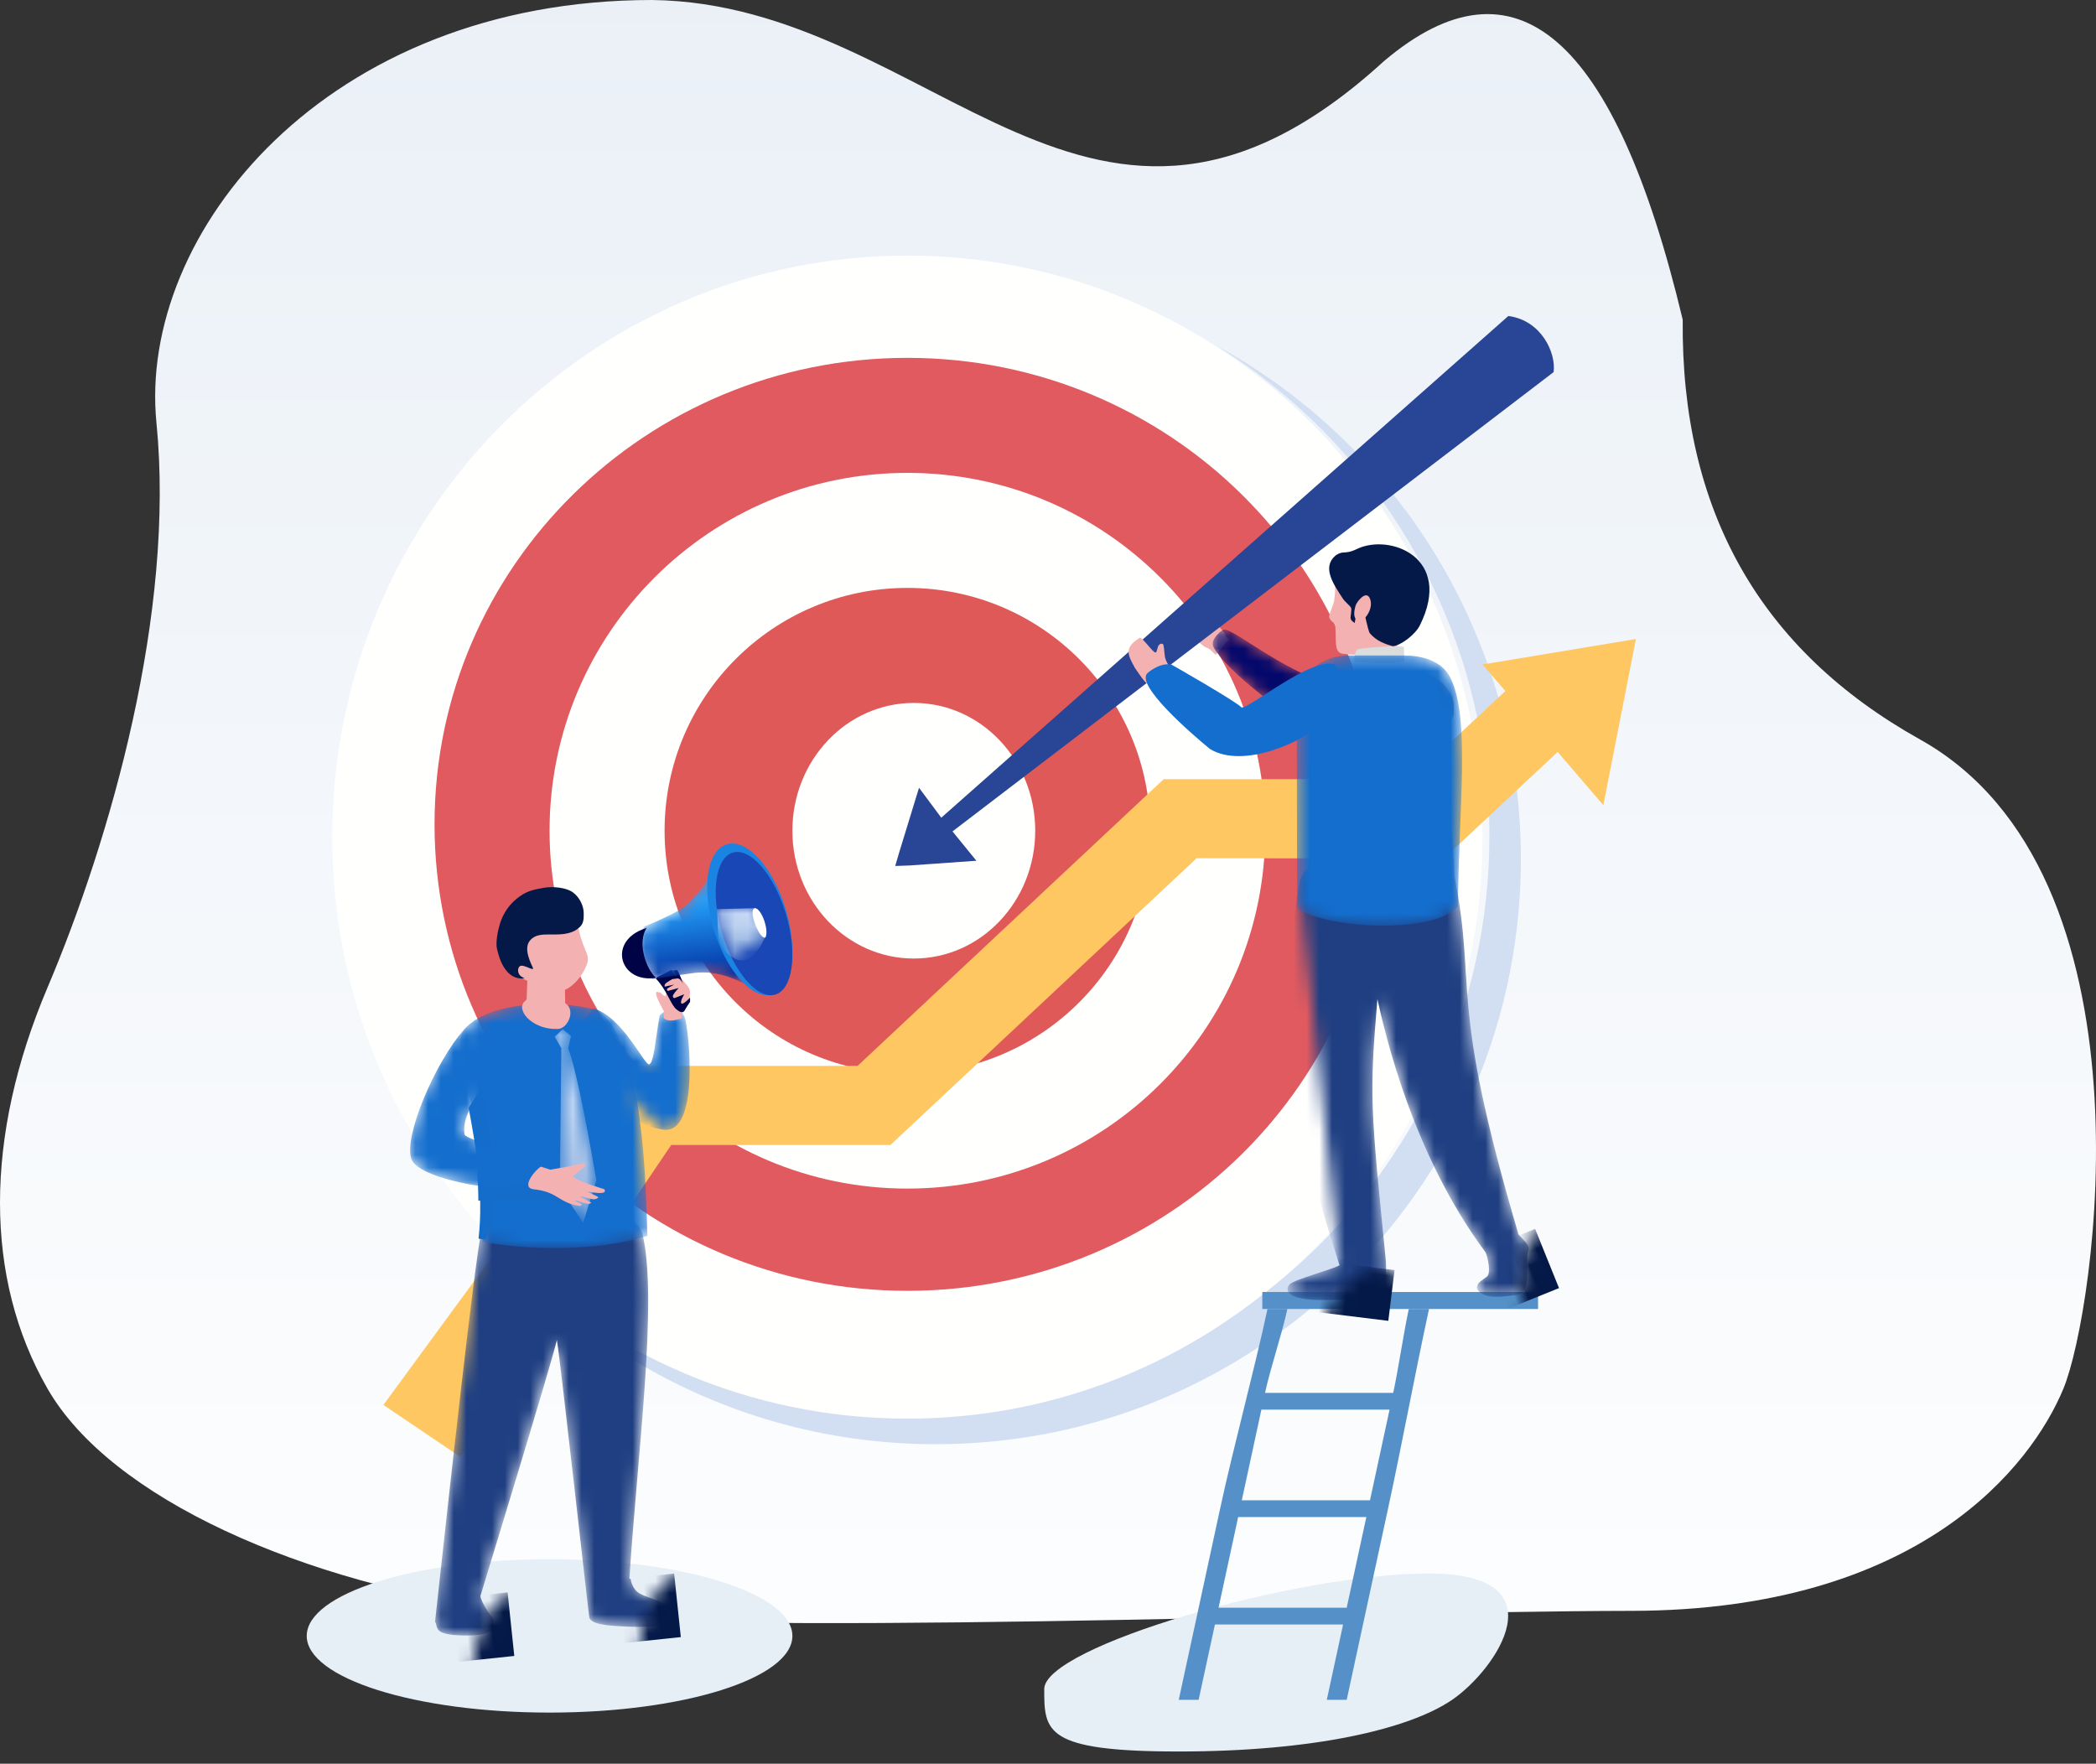 <svg xmlns="http://www.w3.org/2000/svg" xmlns:xlink="http://www.w3.org/1999/xlink" width="164px" height="138px" viewBox="0 0 164 138"><rect x="0" y="0" width="164" height="138" fill="#333333" stroke="none"/><title>Step_1_illustration</title><desc>Created with Sketch.</desc><defs><linearGradient x1="44.613%" y1="0%" x2="44.613%" y2="113.054%" id="linearGradient-1"><stop stop-color="#EAF0F7" offset="0%"></stop><stop stop-color="#FFFFFF" offset="100%"></stop></linearGradient><path d="M16.315,3.296 C17.472,3.396 19.05,4.901 18.912,6.174 C18.876,6.511 19.05,6.885 18.538,7.218 C16.731,8.396 10.465,9.185 8.249,8.13 C6.432,7.264 1.014,3.217 0.108,1.398 C-0.171,0.839 0.566,0.219 0.821,0.066 C1.325,-0.41 5.311,3.254 9.568,4.391" id="path-2"></path><linearGradient x1="37.407%" y1="52.113%" x2="88.519%" y2="44.012%" id="linearGradient-4"><stop stop-color="#03086B" offset="0%"></stop><stop stop-color="#000446" offset="100%"></stop></linearGradient><path d="M0.951,13.099 C1.405,11.324 3.596,11.343 3.495,10.056 C2.594,-1.332 12.595,-6.179 13.065,12.631 L13.067,12.63 C14.865,21.721 12.549,21.937 18.058,40.61 C17.975,40.736 19.029,41.461 18.872,41.908 C18.496,42.98 19.291,45.258 17.917,45.44 C17.649,45.442 15.919,45.829 15.157,45.303 C14.913,45.135 14.685,44.873 14.96,44.518 C15.142,44.283 15.64,44.059 15.713,43.866 C15.901,43.369 15.603,42.23 15.489,42.077 C9.706,34.303 7.584,24.695 7.044,22.282 C6.394,29.999 6.513,30.75 7.708,42.796 C7.693,42.796 7.846,45.174 7.595,45.551 C7.304,45.992 5.992,45.759 3.274,45.83 C-0.551,45.931 -0.086,44.856 0.193,44.59 C0.58,44.22 3.429,43.47 4.084,43.113" id="path-5"></path><path d="M39.889,27.288 C41.166,27.288 42.791,27.661 43.474,29.008 C45.069,32.159 44.131,39.172 44.076,46.923 C42.308,49.001 34.336,48.789 31.494,47.108 L31.459,29.816 C31.661,29.494 32.836,27.288 35.529,27.288" id="path-7"></path><path d="M0,20.561 C0.871,12.942 3.664,6.686 9.792,1.884 C11.392,0.631 12.914,-0.179 13.789,0.146 C15.535,0.797 12.668,7.134 13.392,8.998" id="path-9"></path><path d="M0.08,11.168 L13.524,0.043 C15.2,1.09 21.805,-0.6 22.134,1.238 C22.299,2.158 21.258,3.513 19.775,4.865" id="path-11"></path><path d="M16.279,12.77 C17.497,17.947 15.857,30.15 15.247,39.721 L15.342,39.712 C15.342,39.712 15.418,40.538 16.074,40.884 C16.729,41.231 17.871,41.5 18.259,41.859 C18.539,42.118 19.608,43.584 15.778,43.487 C13.057,43.418 12.409,43.234 12.117,42.806 C12.077,42.747 9.855,22.688 9.572,21.039 C9.086,23.141 3.585,41.069 3.586,41.08 C3.632,41.398 4.067,42.24 4.551,42.764 C4.7,43.278 5.055,44.183 2.417,44.161 C-0.221,44.139 0.321,43.493 0.039,43.079 C1.209,32.421 3.091,15.248 3.681,12.412 L3.846,12.265 C4.316,-5.978 14.33,-1.277 13.428,9.767" id="path-13"></path><path d="M0.339,4.067 C-0.464,2.917 0.66,-0.14 0.935,0.028 C3.251,0.827 5.055,4.718 5.433,4.743 C5.83,4.77 5.978,2.56 6.277,0.935 C6.732,0.334 7.892,0.208 8.232,1.031 C8.545,1.789 9.492,10.27 6.57,9.856" id="path-15"></path><path d="M0.216,2.18 C1.724,-0.019 7.146,-0.48 10.808,0.524 C14.507,3.308 14.517,14.844 14.661,18.166 C11.587,19.124 6.88,19.509 1.733,18.644" id="path-17"></path><path d="M6.862,2.749 C6.97,4.91 4.009,6.565 4.346,8.911 C4.444,9.347 9.059,10.466 10.774,11.175 C11.42,11.442 11.284,11.878 11.152,12.157 C10.925,12.639 10.706,12.703 9.943,13.001 C8.326,13.633 0.834,12.59 0.186,10.832 C-0.439,9.082 1.865,3.076 4.146,0.524" id="path-19"></path><path d="M3.331,11.849 L2.296,15.168 L0.469,12.431 L0.589,1.499 L0.067,0.607 L0.697,0.02 L1.345,0.557 L1.122,1.519" id="path-21"></path><linearGradient x1="50.013%" y1="77.568%" x2="50.013%" y2="5.5%" id="linearGradient-23"><stop stop-color="#A1BDE4" offset="0%"></stop><stop stop-color="#DDEBFF" offset="100%"></stop></linearGradient><path d="M5.395,0.062 L6.503,0.339 L8.407,4.254 L8.624,8.495 C7.073,7.742 5.807,7.262 4.074,7.521 L1.028,7.975 C0.14,6.992 -0.406,4.985 0.437,3.848 C0.437,3.848 0.559,3.799 0.759,3.716 C1.299,3.489 2.41,3.005 3.214,2.533" id="path-24"></path><linearGradient x1="53.339%" y1="95.176%" x2="43.985%" y2="22.286%" id="linearGradient-26"><stop stop-color="#022E9F" offset="0%"></stop><stop stop-color="#23A0FA" offset="100%"></stop></linearGradient><path d="M0.085,0.134 L3.079,0.059 C3.827,0.343 4.122,1.968 3.848,2.358 L1.224,3.87 C0.539,2.446 0.246,1.266 0.085,0.134 Z" id="path-27"></path><linearGradient x1="52.036%" y1="57.262%" x2="51.768%" y2="0.47%" id="linearGradient-29"><stop stop-color="#A1BDE4" offset="0%"></stop><stop stop-color="#DDEBFF" offset="100%"></stop></linearGradient></defs><g id="Welcome" stroke="none" strokeWidth="1" fill="none" fillRule="evenodd"><g id="8_HOURS" transform="translate(-488, -5499)"><g id="Step_1_illustration" transform="translate(488, 5499)"><path d="M39.977,126.04 C23.754,123.896 8.672,117.283 3.717,108.652 C-1.239,100.021 -1.239,88.955 3.717,77.272 C8.672,65.588 13.708,47.892 12.241,33.08 C10.774,18.269 25.484,0 51.022,0 C73.214,0.275 85.46,25.648 108.281,4.788 C118.569,-3.926 126.363,2.815 131.663,25.013 C131.516,39.914 137.706,50.863 150.232,57.859 C169.02,68.353 163.944,102.626 161.451,108.652 C158.958,114.679 150.232,126.011 127.652,126.04 C105.073,126.069 56.2,128.185 39.977,126.04 Z" id="Path-20" fill="url(#linearGradient-1)"></path><ellipse id="Oval" fill="#E6EEF6" cx="43" cy="128" rx="19" ry="6"></ellipse><path d="M92.23,137.044 C102.724,137.044 110.23,135.314 113.622,133 C117.014,130.686 122.307,123.119 111.813,123.119 C101.32,123.119 81.705,128.848 81.705,132.162 C81.705,135.475 81.737,137.044 92.23,137.044 Z" id="Oval-Copy-2" fill="#E6EEF6"></path><g id="Group-24" transform="translate(26, 20)"><path d="M7,69.103 C14.951,81.967 29.18,90.538 45.413,90.538 C56.596,90.538 66.829,86.471 74.712,79.733 C74.931,79.546 75.15,79.357 75.365,79.165 C84.674,70.898 90.538,58.841 90.538,45.413 C90.538,29.18 81.967,14.95 69.103,7 C83.341,14.762 93,29.863 93,47.221 C93,60.843 87.05,73.076 77.607,81.463 C77.389,81.656 77.167,81.849 76.945,82.039 C68.946,88.873 58.566,93 47.221,93 C29.864,93 14.762,83.341 7,69.103 Z" id="Fill-4-Copy" fill="#D2DEF2"></path><path d="M90,45.5 C90,59.04 84.152,71.197 74.869,79.532 C74.654,79.725 74.436,79.916 74.217,80.105 C66.356,86.899 56.152,91 45,91 C20.147,91 0,70.629 0,45.5 C0,20.371 20.147,0 45,0 C69.853,0 90,20.371 90,45.5" id="Fill-5-Copy" fill="#FFFFFE"></path><path d="M82,44.5 C82,64.658 65.434,81 44.999,81 C24.565,81 8,64.658 8,44.5 C8,24.342 24.565,8 44.999,8 C65.434,8 82,24.342 82,44.5" id="Fill-6-Copy" fill="#E05A60"></path><path d="M73,45 C73,60.464 60.464,73 45,73 C29.536,73 17,60.464 17,45 C17,29.536 29.536,17 45,17 C60.464,17 73,29.536 73,45" id="Fill-7-Copy" fill="#FFFFFE"></path><path d="M64,45 C64,55.494 55.494,64 45,64 C34.507,64 26,55.494 26,45 C26,34.507 34.507,26 45,26 C55.494,26 64,34.507 64,45" id="Fill-8-Copy" fill="#E05959"></path><path d="M55,45 C55,50.523 50.747,55 45.5,55 C40.254,55 36,50.523 36,45 C36,39.477 40.254,35 45.5,35 C50.747,35 55,39.477 55,45" id="Fill-9-Copy" fill="#FFFFFE"></path><polygon id="Fill-656-Copy" fill="#FFC761" points="84.423 40.964 65.056 40.964 41.102 63.398 23.441 63.398 4 89.927 10.028 94 26.52 69.587 43.673 69.587 67.627 47.154 86.976 47.171 97 37.783 92.927 33"></polygon><polyline id="Fill-657-Copy" fill="#FFC761" points="99.453 43 90 31.991 102 30 99.453 43"></polyline><g id="Group-35-Copy" transform="translate(44, 4)"><path d="M25.117,27.233 C24.826,26.999 24.75,26.784 24.404,26.673 C24.151,26.592 23.88,26.285 23.661,26.124 C23.49,25.999 22.721,25.576 22.915,25.253 C22.937,25.217 22.964,25.198 23.006,25.188 C22.902,25.042 23.152,24.896 23.241,24.845 C23.154,24.688 23.385,24.497 23.504,24.478 C23.338,24.25 24.056,23.7 24.195,23.993 C24.454,23.913 24.421,24.015 24.577,24.167 C24.616,24.149 25.722,25.391 25.794,25.515 C25.905,25.703 25.963,25.924 26.153,26.03 L25.117,27.233" id="Fill-479" fill="#F4B1B1"></path><g id="Group-482" transform="translate(24.846, 25.239)"><mask id="mask-3" fill="white"><use xlink:href="#path-2"></use></mask><g id="Clip-481"></g><path d="M16.315,3.296 C17.472,3.396 19.05,4.901 18.912,6.174 C18.876,6.511 19.05,6.885 18.538,7.218 C16.731,8.396 10.465,9.185 8.249,8.13 C6.432,7.264 1.014,3.217 0.108,1.398 C-0.171,0.839 0.566,0.219 0.821,0.066 C1.325,-0.41 5.311,3.254 9.568,4.391 C13.077,5.328 15.275,3.205 16.315,3.296" id="Fill-480" fill="url(#linearGradient-4)" mask="url(#mask-3)"></path></g><g id="Group-485" transform="translate(0, 0.642)" fill="#294595"><path d="M6.397,42.707 L4.528,40.41 L51.562,4.471 C51.761,2.973 50.611,0.426 48.02,0.082 L3.649,39.337 L1.908,36.996 L0.355,42.061 L0.046,43.116 L1.15,43.077 L6.397,42.707 Z" id="Fill-483"></path></g><path d="M40.23,78.42 C40.75,78.42 41.293,78.42 41.813,78.42 C40.732,83.407 39.685,89.061 38.606,94.046 C37.528,99.029 36.449,104.016 35.372,109 C34.852,109 34.333,109 33.814,109 C34.239,107.038 34.664,105.072 35.09,103.107 C33.417,103.107 31.743,103.107 30.074,103.107 C28.403,103.107 26.73,103.107 25.061,103.107 C24.638,105.072 24.211,107.038 23.786,109 C23.266,109 22.746,109 22.23,109 C23.31,104.016 24.389,99.029 25.467,94.046 C26.545,89.062 28.098,83.407 29.175,78.42 C29.693,78.42 30.211,78.42 30.73,78.42 C30.307,80.386 29.408,83.016 28.982,84.982 C30.651,84.982 32.324,84.982 33.995,84.982 C35.664,84.982 37.338,84.982 39.011,84.982 C39.436,83.016 39.807,80.386 40.23,78.42 Z M28.697,86.295 C28.185,88.661 27.676,91.025 27.164,93.387 C28.833,93.387 30.506,93.387 32.177,93.387 C33.846,93.387 35.519,93.387 37.193,93.387 C37.702,91.025 38.214,88.661 38.726,86.295 C37.054,86.295 35.38,86.295 33.711,86.295 C32.04,86.295 30.367,86.295 28.697,86.295 Z M26.879,94.701 C26.367,97.067 25.858,99.43 25.345,101.794 C27.015,101.794 28.687,101.794 30.357,101.794 C32.028,101.794 33.701,101.794 35.372,101.794 C35.884,99.43 36.396,97.067 36.908,94.701 C35.235,94.701 33.562,94.701 31.893,94.701 C30.221,94.701 28.548,94.701 26.879,94.701 L26.879,94.701 Z" id="Fill-518" fill="#5591C8"></path><polygon id="Fill-519" fill="#5591C8" points="28.769 78.42 50.345 78.42 50.345 77.091 28.769 77.091"></polygon><g id="Group-523" transform="translate(30.73, 31.886)"><mask id="mask-6" fill="white"><use xlink:href="#path-5"></use></mask><g id="Clip-522"></g><path d="M4.084,43.113 C3.429,43.47 0.58,44.22 0.193,44.59 C-0.086,44.856 -0.551,45.931 3.274,45.83 C5.992,45.759 7.304,45.992 7.595,45.551 C7.846,45.174 7.693,42.796 7.708,42.796 C6.513,30.75 6.394,29.999 7.044,22.282 C7.584,24.695 9.706,34.303 15.489,42.077 C15.603,42.23 15.901,43.369 15.713,43.866 C15.64,44.059 15.142,44.283 14.96,44.518 C14.685,44.873 14.913,45.135 15.157,45.303 C15.919,45.829 17.649,45.442 17.917,45.44 C19.291,45.258 18.496,42.98 18.872,41.908 C19.029,41.461 17.975,40.736 18.058,40.61 C12.549,21.937 14.865,21.721 13.067,12.63 C12.595,-6.179 2.594,-1.332 3.495,10.056 C3.596,11.343 1.405,11.324 0.951,13.099 C-1.396,26.519 2.62,38.588 4.084,43.113 Z" id="Fill-521" fill="#1F3F82" mask="url(#mask-6)"></path><rect id="Rectangle" fill="#041948" mask="url(#mask-6)" transform="translate(3.675, 44.928) rotate(7) translate(-3.675, -44.928) " x="-0.825" y="42.928" width="9" height="4"></rect><rect id="Rectangle-Copy-19" fill="#041948" mask="url(#mask-6)" transform="translate(17.073, 43.893) rotate(-22) translate(-17.073, -43.893) " x="13.573" y="41.393" width="7" height="5"></rect></g><path d="M38.941,19.498 C38.941,19.498 36.389,18.509 35.212,20.525 C34.918,21.03 34.459,21.109 34.468,21.794 C34.471,22.022 34.467,22.533 34.395,22.97 C34.335,23.335 34.064,23.875 34.006,24.17 C33.934,24.537 34.461,24.734 34.473,24.895 C34.563,26.177 34.384,26.917 34.952,27.136 C36.386,27.345 38.654,27.312 39.313,26.05 C39.97,24.788 40.566,22.964 40.537,21.745 C40.508,20.526 39.611,19.85 38.941,19.498" id="Fill-525" fill="#F4B1B1"></path><path d="M36.033,26.452 C36.033,26.452 36.132,27.176 35.967,27.532 C35.802,27.888 39.074,27.898 39.074,27.898 C39.074,27.898 39.339,25.959 39.843,24.322 C40.347,22.684 36.033,26.452 36.033,26.452" id="Fill-526" fill="#F4B1B1"></path><path d="M38.984,26.568 C38.342,26.374 37.734,26.174 37.198,25.568 C37.008,25.352 36.703,23.501 36.597,23.462 C36.192,23.317 35.999,24.749 35.999,24.749 C35.938,24.674 35.724,24.612 35.676,24.375 C35.654,24.27 35.791,23.679 35.702,23.529 C35.637,23.419 35.196,23.028 35.1,22.882 C34.32,21.69 33.426,20.401 34.482,19.48 C34.525,19.442 34.816,19.23 35.151,19.226 C35.615,19.22 35.982,19.048 36.168,18.958 C38.727,17.714 43.742,19.614 41.097,24.928 C40.727,25.673 39.592,26.504 38.984,26.568" id="Fill-527" fill="#041948"></path><path d="M35.961,27.743 C35.961,27.743 35.972,26.881 36.25,26.799 C36.529,26.716 39.505,26.445 39.846,26.633 L39.884,27.729 C39.884,27.729 39.008,28.099 35.961,27.743" id="Fill-528" fill="#DBDCDC"></path><path d="M36.072,23.368 C36.146,23.118 36.901,22.093 37.2,22.859 C37.499,23.626 36.748,24.657 36.329,24.569 C35.909,24.48 35.886,24.003 36.072,23.368" id="Fill-529" fill="#F4B1B1"></path><path d="M18.797,28.253 C18.797,28.253 19.643,29.544 19.816,29.523 C20.016,29.501 19.974,30.013 20.533,29.865 C20.848,29.783 22.23,29.334 22.23,29.334 L21.72,28.546 C21.669,28.3 21.379,28.078 21.202,27.587 C21.099,27.302 21.108,26.804 21.036,26.476 C21.002,26.328 20.808,26.328 20.678,26.468 C20.54,26.616 20.549,27.016 20.425,27.055 C20.236,27.114 19.417,25.87 19.177,25.904 C17.912,26.699 18.25,27.255 18.797,28.253" id="Fill-530" fill="#F4B1B1"></path><path d="M33.699,32.35 C32.21,33.984 27.289,36.226 24.659,34.594 C23.284,33.465 18.714,29.527 19.814,28.639 C20.913,27.751 21.675,28.007 21.675,28.007 C21.675,28.007 26.684,30.863 27.119,31.335 C27.448,31.691 32.715,27.265 34.437,28.014" id="Clip-532"></path><path d="M24.659,34.594 C23.284,33.465 18.714,29.527 19.814,28.639 C20.913,27.751 21.675,28.007 21.675,28.007 C21.675,28.007 26.684,30.863 27.119,31.335 C27.448,31.691 32.715,27.265 34.437,28.014 C34.804,28.173 34.743,32.364 33.699,32.35 C32.21,33.984 27.289,36.226 24.659,34.594 Z" id="Fill-531" fill="#146ECD"></path><mask id="mask-8" fill="white"><use xlink:href="#path-7"></use></mask><g id="Clip-535"></g><path d="M35.529,27.288 L39.889,27.288 C41.166,27.288 42.791,27.661 43.474,29.008 C45.069,32.159 44.131,39.172 44.076,46.923 C42.308,49.001 34.336,48.789 31.494,47.108 L31.459,29.816 C31.661,29.494 32.836,27.288 35.529,27.288" id="Fill-534" fill="#146ECD" mask="url(#mask-8)"></path><g id="Group-574" mask="url(#mask-8)"><g transform="translate(36.615, -8)"><mask id="mask-10" fill="white"><use xlink:href="#path-9"></use></mask><g id="Clip-573" stroke="none" fill="none"></g><path d="M0,20.561 L13.392,8.998 C12.668,7.134 15.535,0.797 13.789,0.146 C12.914,-0.179 11.392,0.631 9.792,1.884 C3.664,6.686 0.871,12.942 0,20.561" id="Fill-572" stroke="none" fill="#3250A5" fillRule="evenodd" mask="url(#mask-10)"></path></g></g><g id="Group-577" mask="url(#mask-8)"><g transform="translate(37.922, 3.301)"><mask id="mask-12" fill="white"><use xlink:href="#path-11"></use></mask><g id="Clip-576" stroke="none" fill="none"></g><path d="M0.08,11.168 L13.524,0.043 C15.2,1.09 21.805,-0.6 22.134,1.238 C22.299,2.158 21.258,3.513 19.775,4.865 C14.096,10.044 7.583,11.675 0.08,11.168" id="Fill-575" stroke="none" fill="#3250A5" fillRule="evenodd" mask="url(#mask-12)"></path></g></g></g><g id="Group-36-Copy" transform="translate(6, 46)"><g id="Group-539" transform="translate(2, 17.809)"><mask id="mask-14" fill="white"><use xlink:href="#path-13"></use></mask><g id="Clip-538"></g><path d="M15.247,39.721 L15.342,39.712 C15.342,39.712 15.418,40.538 16.074,40.884 C16.729,41.231 17.871,41.5 18.259,41.859 C18.539,42.118 19.608,43.584 15.778,43.487 C13.057,43.418 12.409,43.234 12.117,42.806 C12.077,42.747 9.855,22.688 9.572,21.039 C9.086,23.141 3.585,41.069 3.586,41.08 C3.632,41.398 4.067,42.24 4.551,42.764 C4.7,43.278 5.055,44.183 2.417,44.161 C-0.221,44.139 0.321,43.493 0.039,43.079 C1.209,32.421 3.091,15.248 3.681,12.412 L3.846,12.265 C4.316,-5.978 14.33,-1.277 13.428,9.767 C13.326,11.015 15.825,11.05 16.279,12.77 C17.497,17.947 15.857,30.15 15.247,39.721 Z" id="Fill-537" fill="#1F3F82" mask="url(#mask-14)"></path><rect id="Rectangle" fill="#041948" mask="url(#mask-14)" transform="translate(15.031, 42.215) rotate(-6) translate(-15.031, -42.215) " x="11.031" y="39.715" width="8" height="5"></rect><rect id="Rectangle-Copy-15" fill="#041948" mask="url(#mask-14)" transform="translate(2, 43.691) rotate(-6) translate(-2, -43.691) " x="-2" y="41.191" width="8" height="5"></rect></g><g id="Group-542" transform="translate(13.333, 12.532)"><mask id="mask-16" fill="white"><use xlink:href="#path-15"></use></mask><g id="Clip-541"></g><path d="M6.57,9.856 C9.492,10.27 8.545,1.789 8.232,1.031 C7.892,0.208 6.732,0.334 6.277,0.935 C5.978,2.56 5.83,4.77 5.433,4.743 C5.055,4.718 3.333,1.031 1.139,0.383 C0.864,0.215 -0.464,2.917 0.339,4.067 C1.481,6.446 3.303,9.394 6.57,9.856 Z" id="Fill-540" fill="#146ECD" mask="url(#mask-16)"></path></g><g id="Group-545" transform="translate(4, 12.532)"><mask id="mask-18" fill="white"><use xlink:href="#path-17"></use></mask><g id="Clip-544"></g><path d="M1.733,18.644 C6.88,19.509 11.587,19.124 14.661,18.166 C14.517,14.844 14.507,3.308 10.808,0.524 C7.146,-0.48 1.724,-0.019 0.216,2.18 C-0.884,3.785 2.651,10.489 1.733,18.644 Z" id="Fill-543" fill="#146ECD" mask="url(#mask-18)"></path></g><path d="M4.667,20.672 C5.181,23.442 5.871,27.233 5.443,30.915 C5.627,30.946 5.81,30.973 5.993,31 C6.201,30.4 6.424,30.001 6.641,27.203 C6.858,24.404 5.645,19.128 5.645,19.128 L4.667,20.672" id="Fill-546" fill="#146CCB"></path><path d="M5.333,25.723 C5.394,26.437 5.428,27.174 5.427,27.93 C6.075,28.033 7.248,27.881 9.132,27.859 C11.474,27.832 12.457,28.362 12.457,28.362 C12.457,28.362 12.749,27.091 12.644,26.863 C12.539,26.634 10.533,26.214 9.488,25.985 C8.544,25.779 6.357,25.781 5.333,25.723" id="Fill-547" fill="#146CCB"></path><path d="M13.709,9.921 C13.329,10.634 12.796,11.184 12.202,11.452 L12.223,12.487 L12.383,12.616 C13.01,13.248 12.332,14.547 11.618,14.507 C9.814,14.59 8.429,13.197 8.971,12.44 L9.207,12.193 L9.258,10.727 C9.165,10.722 8.488,10.359 8.286,10.301 C8.085,10.242 7.789,9.876 7.769,9.489 C7.749,9.103 8.383,9.228 8.383,9.228 C7.615,8.238 6.746,7.429 7.873,6.537 C9.001,5.646 11.591,5.126 11.591,5.126 L13.149,4.617 C12.951,5.124 13.216,6.814 13.616,7.87 C13.975,8.817 14.219,8.964 13.709,9.921" id="Fill-548" fill="#F4B1B1"></path><g id="Group-552" transform="translate(0, 13.851)"><mask id="mask-20" fill="white"><use xlink:href="#path-19"></use></mask><g id="Clip-551"></g><path d="M4.346,0.66 C2.064,3.212 -0.439,9.082 0.186,10.832 C0.834,12.59 8.326,13.633 9.943,13.001 C10.706,12.703 10.925,12.639 11.152,12.157 C11.284,11.878 11.42,11.442 10.774,11.175 C9.059,10.466 4.444,9.347 4.346,8.911 C4.009,6.565 6.97,4.91 6.862,2.749 C6.774,1.01 5.665,-0.815 4.346,0.66 Z" id="Fill-550" fill="#146ECD" mask="url(#mask-20)"></path></g><g id="Group-555" transform="translate(11.333, 14.511)"><mask id="mask-22" fill="white"><use xlink:href="#path-21"></use></mask><g id="Clip-554"></g><path d="M3.331,11.849 L2.296,15.168 L0.469,12.431 L0.589,1.499 L0.067,0.607 L0.697,0.02 L1.345,0.557 L1.122,1.519 C1.879,3.474 2.882,9.288 3.331,11.849" id="Fill-553" fill="url(#linearGradient-23)" mask="url(#mask-22)"></path></g><path d="M10.332,25.284 L11.058,25.521 L12.684,25.236 C12.865,25.153 14.048,24.877 13.733,25.269 C13.513,25.544 12.832,25.996 12.849,26.027 C13.067,26.425 15.268,27.021 15.291,27.057 C15.596,27.561 14.176,27.264 13.933,27.224 C13.87,27.214 14.865,27.647 14.819,27.688 C14.765,27.739 14.625,27.878 14.358,27.828 C14.03,27.766 13.487,27.571 13.421,27.618 C13.354,27.667 14.322,28.08 14.256,28.121 C14.204,28.152 14.102,28.221 13.897,28.176 C13.559,28.104 13.068,27.89 12.985,27.924 C12.901,27.958 13.612,28.212 13.532,28.237 C13.468,28.256 13.452,28.37 13.389,28.361 C11.688,28.136 11.716,27.26 9.761,27.054 C8.674,26.939 9.957,25.453 10.332,25.284" id="Fill-556" fill="#F4B1B1"></path><path d="M19.971,13.179 C19.853,12.944 19.288,11.949 19.336,11.707 C19.362,11.583 19.407,11.602 19.478,11.621 C19.54,11.639 19.701,11.652 19.75,11.729 C19.851,11.892 19.995,11.879 20.036,11.977 C20.323,11.415 20.235,10.778 20.279,10.158 C20.296,9.907 21.009,9.739 21.095,10.109 C21.269,10.862 22.453,11.307 21.811,12.141 C21.304,12.798 21.539,12.988 21.315,13.712 C21.106,13.705 20.328,14.068 19.918,13.647 L19.971,13.179" id="Fill-557" fill="#F4B1B1"></path><path d="M19.333,10.585 C20.188,11.479 20.468,12.597 20.924,12.976 C21.039,13.072 21.139,13.133 21.219,13.168 C21.332,13.219 21.454,13.185 21.525,13.08 C21.651,12.893 21.834,12.627 21.966,12.429 C22.07,12.275 21.912,12.131 21.802,12.031 C21.684,11.925 21.58,11.768 21.525,11.642 C21.284,11.088 21.268,10.965 21.057,10.609 C20.777,10.136 20.536,9.894 20.536,9.894 L19.401,10.461 L19.333,10.585" id="Fill-558" fill="#000446"></path><path d="M20.911,10.427 C21.104,10.839 21.118,10.983 21.338,11.627 C21.389,11.773 21.484,11.955 21.591,12.08 C21.692,12.195 21.837,12.361 21.742,12.542 C21.639,12.736 21.504,12.987 21.395,13.191 C21.462,13.186 21.524,13.142 21.567,13.062 C21.681,12.845 21.848,12.536 21.969,12.306 C22.064,12.126 21.919,11.959 21.819,11.844 C21.711,11.72 21.616,11.538 21.567,11.391 C21.346,10.748 21.332,10.604 21.139,10.191 C21.088,10.081 21.038,9.982 20.991,9.894 L20.667,9.955 C20.739,10.079 20.823,10.237 20.911,10.427" id="Fill-559" fill="#000446"></path><g id="Group-562" transform="translate(18, 2.638)"><mask id="mask-25" fill="white"><use xlink:href="#path-24"></use></mask><g id="Clip-561"></g><path d="M5.395,0.062 C5.198,0.604 4.031,2.053 3.214,2.533 C2.41,3.005 1.299,3.489 0.759,3.716 C0.559,3.799 0.437,3.848 0.437,3.848 C-0.406,4.985 0.14,6.992 1.028,7.975 L4.074,7.521 C5.807,7.262 7.073,7.742 8.624,8.495 L8.407,4.254 L6.503,0.339 L5.395,0.062" id="Fill-560" fill="url(#linearGradient-26)" mask="url(#mask-25)"></path></g><path d="M24.916,0.051 C25.869,-0.204 26.828,0.546 27.467,1.279 C28.395,2.342 29.077,3.795 29.49,5.175 C29.874,6.461 30.102,7.937 29.954,9.27 C29.851,10.192 29.526,11.286 28.713,11.708 C28.619,11.757 28.52,11.795 28.417,11.822 C27.464,12.076 26.505,11.327 25.866,10.594 C24.938,9.53 24.256,8.077 23.844,6.698 C23.459,5.412 23.231,3.935 23.378,2.602 C23.482,1.681 23.807,0.585 24.62,0.165 C24.714,0.116 24.813,0.077 24.916,0.051" id="Fill-563" fill="#1B83E1"></path><path d="M25.368,0.702 C26.758,0.325 28.616,2.511 29.517,5.584 C30.418,8.656 30.022,11.454 28.632,11.83 C27.242,12.207 25.384,10.022 24.483,6.949 C23.582,3.876 23.978,1.079 25.368,0.702" id="Fill-564" fill="#1A47B6"></path><path d="M18.602,6.596 C17.847,7.734 18.527,9.798 19.333,10.511 C16.549,10.953 15.569,7.811 18.23,6.737 L18.602,6.596" id="Fill-565" fill="#000446"></path><path d="M22,12.048 C22,12.048 21.43,12.669 21.31,12.504 C21.19,12.341 21.542,11.796 21.542,11.796 L20.755,12.101 C20.755,12.101 20.562,12.035 20.692,11.815 C20.821,11.595 21.108,11.304 21.108,11.304 L20.255,11.533 C20.255,11.533 20.119,11.427 20.226,11.341 C20.333,11.255 20.764,11.034 20.764,11.034 L20.015,11.201 C20.015,11.201 19.942,11.052 20.121,10.914 C20.301,10.775 20.609,10.61 20.609,10.61 L21.036,10.553 L21.192,10.612 C21.192,10.612 21.433,10.908 21.441,10.956 C21.449,11.004 21.826,11.582 21.826,11.582 L22,12.048" id="Fill-566" fill="#F4B1B1"></path><g id="Group-569" transform="translate(24, 5)"><mask id="mask-28" fill="white"><use xlink:href="#path-27"></use></mask><g id="Clip-568"></g><path d="M3.079,0.059 C3.827,0.343 4.122,1.968 3.848,2.358 C3.118,4.007 2.263,4.52 1.283,3.897 C-0.188,2.963 0.279,1.608 0.085,0.134 L3.079,0.059 Z" id="Fill-567" fill="url(#linearGradient-29)" mask="url(#mask-28)"></path></g><path d="M27.892,7.344 C27.459,7.618 26.461,5.112 27.079,5.059 C27.568,5.069 28.194,6.836 27.892,7.344 Z" id="Fill-570" fill="#FFFFFF"></path><path d="M9.5,7.552 C9.136,7.964 9.172,8.557 9.58,9.473 C9.701,9.743 9.861,9.942 9.385,9.73 C9.167,9.634 8.808,9.499 8.686,9.593 C8.413,9.805 8.55,10.25 8.768,10.393 C8.865,10.458 9.049,10.553 9.049,10.553 C7.473,10.726 7.018,8.815 6.883,8.219 C6.749,7.622 7.029,6.339 7.333,5.717 C7.638,5.095 8.029,4.596 8.664,4.138 C9.298,3.679 9.849,3.595 10.535,3.468 C11.22,3.34 12.279,3.428 12.822,3.819 C13.365,4.211 13.672,4.905 13.672,5.44 C13.672,5.851 13.704,6.302 13.254,6.629 C13.164,6.705 13.063,6.775 12.952,6.837 C11.69,7.458 10.235,6.721 9.5,7.552 Z" id="Fill-571" fill="#041948"></path></g></g></g></g></g></svg>